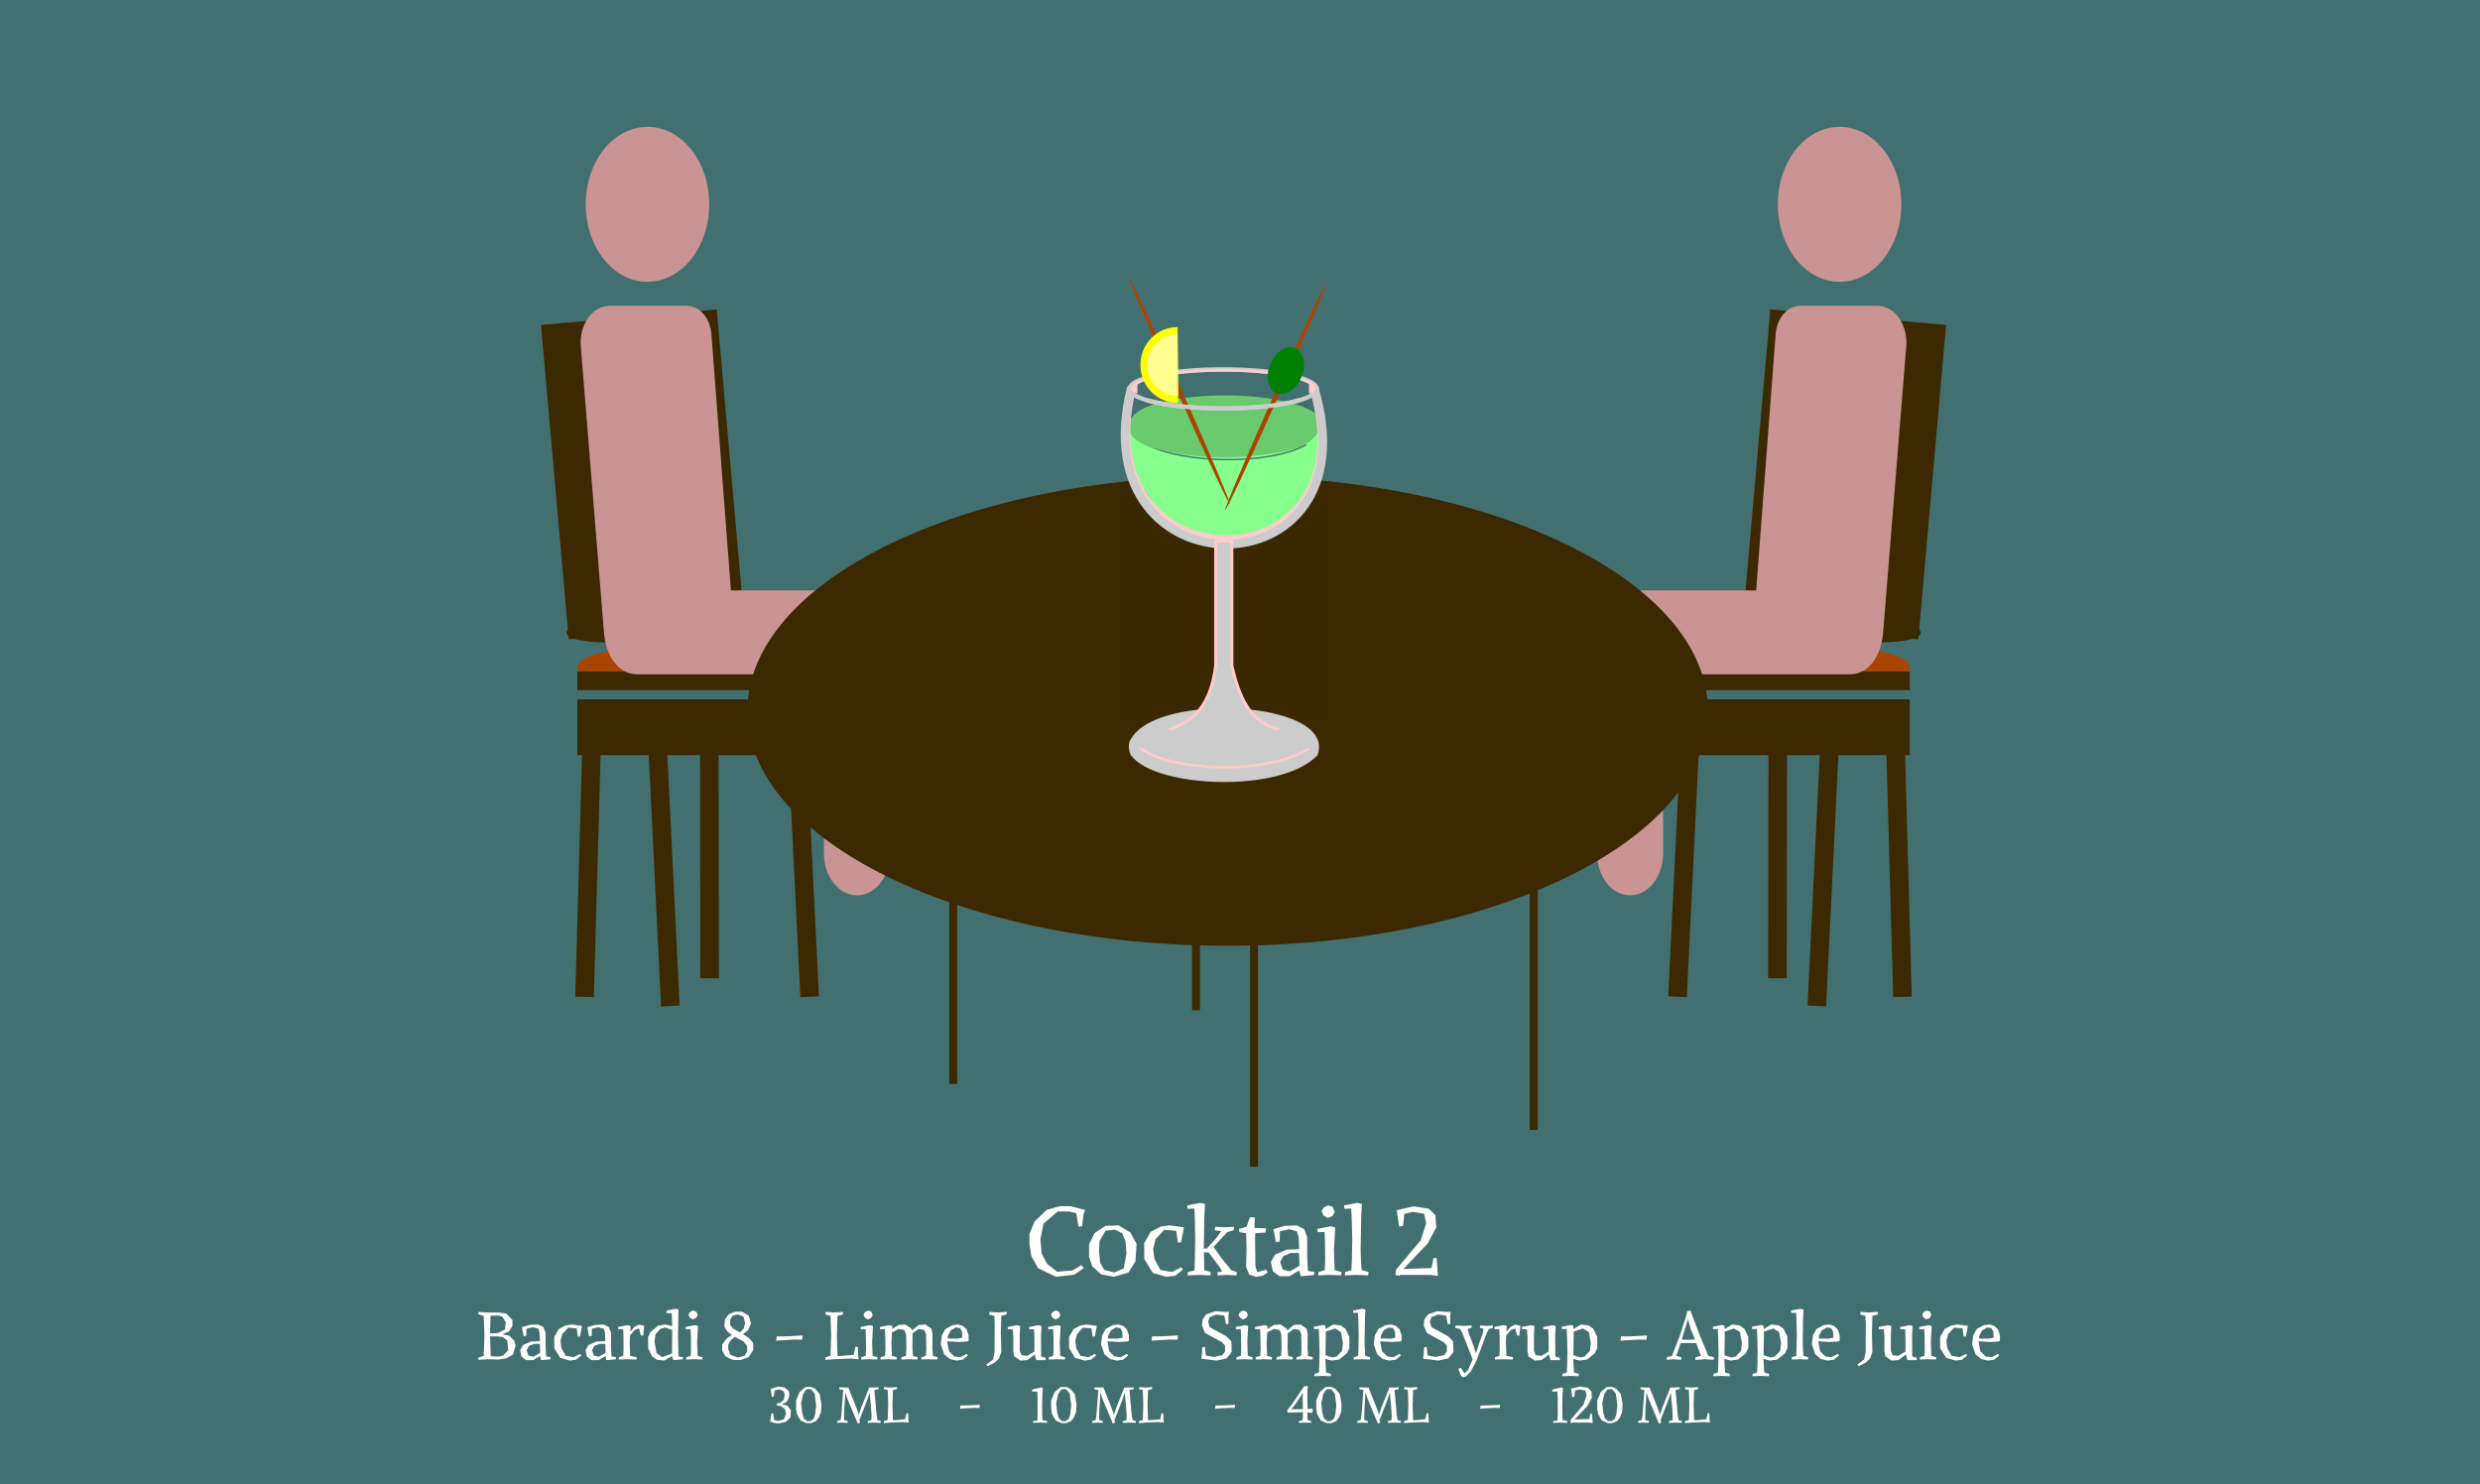 <svg width="1487" height="890" viewBox="0 0 1487 890" fill="none" xmlns="http://www.w3.org/2000/svg">
<rect width="1487" height="890" fill="#427070"/>
<rect x="1092.47" y="424.943" width="11.136" height="178.175" transform="rotate(2.791 1092.47 424.943)" fill="#3C2801"/>
<rect x="1008.95" y="419.375" width="11.136" height="178.175" transform="rotate(2.791 1008.95 419.375)" fill="#3C2801"/>
<rect x="1130.19" y="419.73" width="11.136" height="178.175" transform="rotate(-1.597 1130.19 419.73)" fill="#3C2801"/>
<rect x="1060.39" y="424.115" width="11.136" height="162.457" transform="rotate(0.076 1060.39 424.115)" fill="#3C2801"/>
<rect x="1005.85" y="419.375" width="139.199" height="33.408" fill="#3C2801"/>
<ellipse cx="1078.23" cy="399.887" rx="66.816" ry="13.92" fill="#AA4400"/>
<rect x="1011.42" y="402.671" width="133.631" height="11.136" fill="#3C2801"/>
<rect x="1061.5" y="185.52" width="105.791" height="189.311" transform="rotate(5.054 1061.5 185.52)" fill="#3C2801"/>
<ellipse cx="1098.76" cy="373.806" rx="53.166" ry="10" transform="rotate(6.195 1098.76 373.806)" fill="#3C2801"/>
<path d="M1101.92 168.961C1122.37 169.738 1139.44 149.566 1140.04 123.912C1140.64 98.265 1124.55 76.839 1104.1 76.062C1083.67 75.287 1066.6 95.457 1066 121.099C1065.39 146.758 1081.48 168.184 1101.92 168.961Z" fill="#CA9494"/>
<path d="M1142.99 207.638C1143.49 201.453 1141.9 195.291 1138.63 190.674C1135.36 186.057 1130.7 183.397 1125.8 183.397H1079.3C1071.74 183.397 1065.42 190.695 1064.69 200.257L1052.99 354.029H983.892C976.87 354.029 970.135 357.58 965.174 363.899C960.213 370.218 957.429 378.788 957.44 387.717L957.587 511.757C957.606 525.654 966.469 536.842 977.394 536.842C977.403 536.842 977.417 536.842 977.428 536.842C988.367 536.842 997.22 525.54 997.205 511.632L997.087 412.05C997.085 409.996 997.726 408.025 998.868 406.57C1000.01 405.118 1001.56 404.304 1003.17 404.304H1109.32C1120.26 404.304 1127.97 393.689 1129.13 379.133C1129.2 378.164 1138.77 259.816 1142.99 207.638Z" fill="#CA9494"/>
<rect width="11.136" height="178.175" transform="matrix(-0.999 0.049 0.049 0.999 398.766 424.943)" fill="#3C2801"/>
<rect width="11.136" height="178.175" transform="matrix(-0.999 0.049 0.049 0.999 482.285 419.375)" fill="#3C2801"/>
<rect width="11.136" height="178.175" transform="matrix(-1 -0.028 -0.028 1 361.047 419.73)" fill="#3C2801"/>
<rect width="11.136" height="162.457" transform="matrix(-1 0.001 0.001 1 430.852 424.115)" fill="#3C2801"/>
<rect width="139.199" height="33.408" transform="matrix(-1 0 0 1 485.392 419.375)" fill="#3C2801"/>
<ellipse cx="66.816" cy="13.92" rx="66.816" ry="13.92" transform="matrix(-1 0 0 1 479.824 385.967)" fill="#AA4400"/>
<rect width="133.631" height="11.136" transform="matrix(-1 0 0 1 479.824 402.671)" fill="#3C2801"/>
<rect width="105.791" height="189.311" transform="matrix(-0.996 0.088 0.088 0.996 429.74 185.52)" fill="#3C2801"/>
<ellipse cx="53.166" cy="10" rx="53.166" ry="10" transform="matrix(-0.994 0.108 0.108 0.994 444.258 358.127)" fill="#3C2801"/>
<path d="M389.318 168.961C368.869 169.738 351.803 149.566 351.203 123.912C350.602 98.265 366.688 76.839 387.137 76.062C407.574 75.287 424.644 95.457 425.245 121.099C425.849 146.758 409.755 168.184 389.318 168.961Z" fill="#CA9494"/>
<path d="M348.25 207.638C347.751 201.453 349.34 195.291 352.611 190.674C355.882 186.057 360.545 183.397 365.438 183.397H411.94C419.496 183.397 425.82 190.695 426.545 200.257L438.245 354.029H507.348C514.37 354.029 521.105 357.58 526.066 363.899C531.027 370.218 533.811 378.788 533.8 387.717L533.653 511.757C533.634 525.654 524.771 536.842 513.846 536.842C513.837 536.842 513.823 536.842 513.812 536.842C502.872 536.842 494.02 525.54 494.035 511.632L494.153 412.05C494.155 409.996 493.514 408.025 492.372 406.57C491.231 405.118 489.681 404.304 488.067 404.304H381.923C370.983 404.304 363.268 393.689 362.113 379.133C362.038 378.164 352.471 259.816 348.25 207.638Z" fill="#CA9494"/>
<path d="M717.112 605.733V329.653" stroke="#3C2801" stroke-width="4.76"/>
<path d="M571.54 649.906V373.826" stroke="#3C2801" stroke-width="4.76"/>
<path d="M751.923 699.6V423.52" stroke="#3C2801" stroke-width="4.76"/>
<path d="M732.935 561.56V285.48" stroke="#3C2801" stroke-width="4.76"/>
<path d="M919.648 677.514V401.434" stroke="#3C2801" stroke-width="4.76"/>
<path d="M736.1 567.082C895.147 567.082 1024.08 504.043 1024.08 426.281C1024.08 348.519 895.147 285.48 736.1 285.48C577.053 285.48 448.12 348.519 448.12 426.281C448.12 504.043 577.053 567.082 736.1 567.082Z" fill="#3C2801"/>
<g clip-path="url(#clip0_44_207)">
<path d="M677 255L793 255.52L790 267L792.526 277L785.976 294.289L769.418 313.405L755.905 321.212L741.059 325.52L726.595 323.366L712.891 318.251L701.472 311.789L691.765 301.559L682.439 287.559L679 276L676.92 267.635V262L677 255Z" fill="#87FF8C" stroke="#87FF8C" stroke-width="0.672"/>
<path d="M687.766 266.7C710.501 278.169 760.799 278.952 783.066 266.7" stroke="#427070" stroke-width="0.833" stroke-linecap="round" stroke-linejoin="round"/>
<path d="M793 256C789.321 259.365 788.349 265.269 777.076 268.75C765.803 272.231 750.509 274.192 734.55 274.203C718.592 274.214 703.271 272.273 691.95 268.808C680.628 265.342 677.07 260.917 677 256C676.928 251.082 680.351 246.073 691.575 242.577C702.799 239.08 718.067 237.098 734.027 237.066C749.989 237.034 765.339 238.954 776.71 242.406C788.081 245.857 792.865 250.082 793 255" fill="#69CB6D"/>
<path d="M680 289L621 298L452.16 430.52H700.16L718.16 426.52L723.16 421.52L728.16 401.52V333.52V328.52L713.16 325.52L696.16 316.52L683.16 303.52L680 289Z" fill="#3B2801"/>
<path d="M747.16 421.52L764.16 430.52H981.16L970.16 349.52L885 307.52L789 289V296L782.16 307.52L768.16 320.52L757.16 325.52L749.16 328.52H739.16V383.52L738.16 401.52L741.16 408.52L747.16 421.52Z" fill="#3B2801"/>
<path d="M700.16 430.52L718.16 426.52L723.16 421.52L728.16 401.52V333.52V328.52L713.16 325.52L696.16 316.52L683.16 303.52L680 289L621 298L452.16 430.52M700.16 430.52H764.16M700.16 430.52H452.16M764.16 430.52L747.16 421.52L741.16 408.52L738.16 401.52L739.16 383.52V328.52H749.16L757.16 325.52L768.16 320.52L782.16 307.52L789 296V289L885 307.52L970.16 349.52L981.16 430.52M764.16 430.52H981.16M981.16 430.52H452.16" stroke="#3B2801" stroke-width="2"/>
<path d="M678.552 233.168C649.154 353.953 823.087 353.488 787.805 233.168H788.136" stroke="#FFCCCC" stroke-width="5.059" stroke-linecap="round" stroke-linejoin="round"/>
<path d="M678.114 233.428C647.761 357.495 824.603 357.016 788.175 233.428" stroke="#CCCCCC" stroke-width="5.21" stroke-linecap="round" stroke-linejoin="round"/>
<path d="M789.539 233.182C789.535 236.287 783.636 239.266 773.136 241.463C762.637 243.661 748.395 244.9 733.532 244.906C718.67 244.913 704.401 243.688 693.857 241.499C683.312 239.311 677.352 236.338 677.284 233.232C677.219 230.126 683.053 227.142 693.506 224.933C703.96 222.725 718.179 221.473 733.044 221.453C747.908 221.433 762.203 222.645 772.795 224.824C783.386 227.003 789.408 229.971 789.539 233.077" stroke="#CCCCCC" stroke-width="2.569" stroke-linecap="round" stroke-linejoin="round"/>
<path d="M679.592 231.232C693.853 218.936 773.868 219.124 787.317 231.052" stroke="#FFCCCC" stroke-width="1.61" stroke-linecap="round" stroke-linejoin="round"/>
<path d="M680.973 229.823C679.564 229.97 678.464 231.203 678.464 232.687C678.464 234.27 679.716 235.551 681.259 235.551C681.418 235.551 681.568 235.527 681.72 235.5V229.857C681.567 229.831 681.419 229.824 681.259 229.824C681.163 229.824 681.067 229.814 680.973 229.823Z" fill="#FFCCCC" stroke="#FFCCCC" stroke-width="0.522" stroke-linecap="round" stroke-linejoin="round"/>
<path d="M785.869 229.634C787.275 229.785 788.372 231.059 788.372 232.591C788.372 234.226 787.124 235.549 785.584 235.549C785.425 235.549 785.276 235.524 785.125 235.497V229.668C785.277 229.641 785.424 229.634 785.584 229.634C785.68 229.634 785.775 229.624 785.869 229.634Z" fill="#FFCCCC" stroke="#FFCCCC" stroke-width="0.53" stroke-linecap="round" stroke-linejoin="round"/>
<path d="M763.483 237.665C755.504 255.557 747.986 272.775 742.577 285.542C737.168 298.309 734.312 305.581 734.633 305.764C734.955 305.947 738.429 299.024 744.294 286.516C750.158 274.007 757.933 256.934 765.914 239.043C773.894 221.152 781.427 203.904 786.861 191.083C792.295 178.262 795.186 170.916 794.899 170.655C794.612 170.395 791.17 177.242 785.33 189.695C779.489 202.147 771.727 219.188 763.745 237.078" fill="#AA4400"/>
<path d="M761.631 218.348C760.135 221.933 759.681 225.781 760.367 229.047C761.053 232.313 762.824 234.73 765.291 235.768C767.758 236.806 770.719 236.38 773.525 234.583C776.332 232.787 778.753 229.767 780.26 226.186C781.765 222.605 782.233 218.755 781.559 215.482C780.885 212.208 779.124 209.778 776.664 208.725C774.204 207.671 771.244 208.081 768.435 209.863C765.626 211.645 763.197 214.654 761.68 218.231" fill="#008000"/>
<path d="M708.54 234.016C716.519 251.908 724.037 269.126 729.446 281.893C734.854 294.66 737.711 301.932 737.389 302.115C737.068 302.297 733.594 295.375 727.729 282.867C721.865 270.358 714.09 253.285 706.109 235.394C698.129 217.503 690.595 200.255 685.161 187.434C679.727 174.613 676.837 167.266 677.124 167.006C677.411 166.746 680.853 173.593 686.693 186.046C692.534 198.498 700.296 215.539 708.278 233.429" fill="#AA4400"/>
<path d="M705.707 196.138C705.847 196.137 705.985 196.143 706.124 196.145L706.47 241.549C706.331 241.553 706.193 241.562 706.053 241.563C693.862 241.656 683.899 231.562 683.803 219.019L683.802 218.821C683.812 206.354 693.59 196.23 705.707 196.138Z" fill="#FFFF00"/>
<path d="M688.191 240.105C698.769 243.127 715.615 244.911 733.532 244.909C751.366 244.896 768.108 243.112 778.637 240.105" stroke="#CCCCCC" stroke-width="2.569" stroke-linecap="round" stroke-linejoin="round"/>
<path d="M705.657 200.45C705.77 200.45 705.882 200.455 705.994 200.456L706.275 237.234C706.162 237.236 706.051 237.244 705.937 237.245C696.062 237.32 687.992 229.144 687.915 218.984L687.914 218.824C687.922 208.725 695.842 200.525 705.657 200.45Z" fill="#FFFF90"/>
<path d="M678.808 443.267C692.592 418.476 779.257 420.188 789.238 443.267C790.552 445.476 790.641 450.146 789.238 452.737C767.028 475.251 693.143 471.653 678.808 452.737C677.146 450.713 676.939 445.008 678.808 443.267Z" fill="#CCCCCC" stroke="#CCCCCC" stroke-width="1.24"/>
<path d="M683.737 448.607C701.482 462.056 756.479 465.413 783.994 449.328" stroke="#FFCCCC" stroke-width="1.526" stroke-linecap="round" stroke-linejoin="round"/>
<path d="M701.636 437.206C714.989 432.808 725.859 423.585 728.894 399.146V324.487H738.629V399.146C742.838 417.414 749.326 433.113 766.104 437.206" fill="#CCCCCC"/>
<path d="M701.636 437.206C714.989 432.808 725.859 423.585 728.894 399.146V324.487H738.629V399.146C742.838 417.414 749.326 433.113 766.104 437.206" stroke="#FFCCCC" stroke-width="1.764" stroke-linecap="round" stroke-linejoin="round"/>
</g>
<path d="M304.723 809.6L304.163 803.68L301.443 801.76L298.643 801.32H293.843L294.243 813.2L298.843 813.4L301.683 812.8L304.723 809.6ZM298.643 799.32L302.803 797.12L303.243 792.76L301.203 789.44L298.803 788.8L294.123 788.92L293.843 799.52L298.643 799.32ZM298.843 787L303.483 787.6L307.243 791.4V795.16L305.083 798.4L301.323 799.96V800.04L305.403 800.92L308.363 803.96L309.123 806.84L307.603 812.16L303.603 814.48L298.683 815.2L292.243 815L286.763 815.4L286.843 814L290.043 813L290.443 800.72L290.043 789L286.763 788.04L286.963 786.64L292.043 787H298.843ZM316.833 812.76L319.833 813.52L323.873 811.2L323.713 805.8H320.233L317.153 807.04L315.753 809.52L316.833 812.76ZM327.153 807.72L327.433 813.36L330.193 813.76L329.913 815.08L324.353 815.56L323.833 813.2H323.633L319.673 815.56H315.513L312.713 813.52L311.873 809.6L313.633 806.48L318.433 804.4L323.713 804.2L323.553 799.2L322.793 796.72L319.553 795.8L315.673 796.72L315.553 800.96L313.993 801.28L312.953 795.8L317.553 794.44L322.713 794.2L325.833 795.72L327.113 799.16L327.153 807.72ZM345.757 796.48L340.717 796.08L337.117 799.92L336.077 804.08L336.597 808.32L339.157 812.96L344.077 813.76L347.837 811.76L348.557 812.8L345.397 815.32L341.637 815.8L335.917 814.16L332.357 808.36L332.317 801.68L335.037 796.92L339.237 794.72L342.877 794.2L348.997 795L347.797 801.28L346.477 801.48L345.757 796.48ZM356.052 812.76L359.052 813.52L363.092 811.2L362.932 805.8H359.452L356.372 807.04L354.972 809.52L356.052 812.76ZM366.372 807.72L366.652 813.36L369.412 813.76L369.132 815.08L363.572 815.56L363.052 813.2H362.852L358.892 815.56H354.732L351.932 813.52L351.092 809.6L352.852 806.48L357.652 804.4L362.932 804.2L362.772 799.2L362.012 796.72L358.772 795.8L354.892 796.72L354.772 800.96L353.212 801.28L352.172 795.8L356.772 794.44L361.932 794.2L365.052 795.72L366.332 799.16L366.372 807.72ZM377.935 798.28H378.095L380.575 795.44L383.295 794.24L386.295 795L385.615 800.96L384.215 800.68L383.215 796.56L380.615 797.4L377.775 800.72L377.575 804.48L377.695 808.36L377.855 813L381.855 813.8L381.655 815.2L375.855 815L370.975 815.2L371.055 813.8L373.695 813L373.895 808.8L373.815 801.12L373.615 796.96L370.775 797.08L370.575 795.68L376.095 794.6L378.095 795.04L377.935 798.28ZM402.968 813.2H402.768L398.328 815.8L393.888 815.32L390.968 813.24L388.648 808.48L388.608 801.68L390.128 798.52L394.728 794.8L399.168 794.2L403.048 795.2L402.808 787.56L399.488 787.24L399.688 785.84L405.208 784.76L406.808 785.2L406.528 800.68L406.808 813.36L409.568 813.76L409.288 815.08L403.728 815.56L402.968 813.2ZM397.088 813.76L402.968 811.52L403.048 797.4L398.608 796L396.088 796.72L393.008 800L392.448 804.6L393.648 811.32L397.088 813.76ZM413.725 786.68L415.565 785.8L417.485 786.44L418.365 788.6L417.245 790.36L415.365 791.12L413.605 790.04L412.765 788.24L413.725 786.68ZM418.245 800.48L418.005 804.48L418.125 808.36L418.285 813L421.205 813.8L421.005 815.2L416.285 815L411.405 815.2L411.485 813.8L414.125 813L414.325 808.8L414.245 801.12L414.045 796.96L411.205 797.08L411.005 795.68L416.525 794.6L418.525 795.04L418.245 800.48ZM451.579 809.72L448.779 813.84L444.059 815.48H440.419L438.299 815.04L434.939 813.2L433.019 809.8V806.16L435.859 802.44L438.819 800.56L435.979 798.24L434.299 795.32L434.739 790.92L437.139 787.92L440.579 786.56L444.899 786.52L448.939 788.88L450.379 793.56L448.499 797.6L445.499 800L449.019 802.24L451.579 805.2V809.72ZM436.619 806.28L436.659 809L437.899 812.36L442.499 813.96L446.459 812.96L448.059 810.24L447.939 806.96L445.739 804.32L440.579 801.56L438.059 803.72L436.619 806.28ZM445.779 789.44L442.419 788.16L439.259 788.96L437.779 791.4L437.819 794.32L439.459 796.6L443.739 798.96L445.939 796.6L446.779 793.28L445.779 789.44ZM476.106 803.2L465.346 803.88L465.706 801.32L471.826 801.28L481.306 800.76L480.946 803.32L476.106 803.2ZM500.173 815L494.853 815.4L494.933 813.8L497.973 813L498.373 800.76L497.973 789L494.893 788.2L495.093 786.6L499.973 787L505.453 786.6L505.373 788.2L502.173 789L501.773 800.76L502.173 813.16L511.933 812.4L512.933 807.48L514.333 807.6L514.533 812.8L514.813 815L509.973 814.6L500.173 815ZM518.647 786.68L520.487 785.8L522.407 786.44L523.287 788.6L522.167 790.36L520.287 791.12L518.527 790.04L517.687 788.24L518.647 786.68ZM523.167 800.48L522.927 804.48L523.047 808.36L523.207 813L526.127 813.8L525.927 815.2L521.207 815L516.327 815.2L516.407 813.8L519.047 813L519.247 808.8L519.167 801.12L518.967 796.96L516.127 797.08L515.927 795.68L521.447 794.6L523.447 795.04L523.167 800.48ZM547.409 813.04L550.249 813.8L550.049 815.2L545.329 815L540.449 815.2L540.529 813.8L543.169 813L543.449 808.8L543.289 800.08L542.209 797.44L538.809 796.84L534.849 798.96L534.769 800.48L534.529 804.48L534.609 808.36L534.809 813L537.729 813.8L537.529 815.2L532.809 815L527.929 815.2L528.009 813.8L530.649 813L530.929 808.8L530.769 801.12L530.569 796.96L527.729 797.08L527.529 795.68L533.049 794.6L535.049 795.04L534.929 796.92L538.809 794.48L542.889 794.2L546.569 796.72L546.769 797.8L550.769 794.48L554.849 794.2L558.529 796.72L559.129 799.92L559.049 808.36L559.369 813.04L562.209 813.8L562.009 815.2L557.289 815L552.409 815.2L552.489 813.8L555.129 813L555.409 808.8L555.249 800.08L554.169 797.44L550.769 796.84L547.089 799.52L547.169 799.92L547.089 808.36L547.409 813.04ZM567.994 804.24L567.954 804.6L569.034 810.24L572.194 813.36L575.874 813.76L579.634 811.76L580.354 812.8L577.194 815.32L573.434 815.8L569.514 814.88L566.114 812.04L564.074 806.04L564.754 800.68L566.834 796.92L571.034 794.6L574.554 794.16L577.354 795.04L579.514 797L580.754 800.56L580.794 803.88L580.234 804.32L574.914 804.68L567.994 804.24ZM569.994 797.76L568.434 800.8L568.194 802.6L574.274 802.68L577.034 802.08L576.794 798.36L575.594 796.32L573.034 795.96L569.994 797.76ZM596.41 793.48L596.17 789L593.09 788.2L593.29 786.6L598.17 787L603.65 786.6L603.57 788.2L600.37 789L600.09 799.08L600.37 810.64L598.93 814.64L596.45 817L592.17 819.24L591.37 818.24L595.45 815.12L596.33 810.68L596.41 793.48ZM611.433 801.2V809.92L612.513 812.56L615.873 813L620.233 810.4V806.16L620.193 801.16L619.993 797L617.153 797.12L616.953 795.72L622.473 794.64L624.473 795.08L624.193 800.52L624.153 803.72L624.233 806.16V813.36L627.033 814.16L626.833 815.56H621.353L620.433 812.2L615.913 815.52L611.833 815.8L608.153 813.28L607.553 810.08L607.593 801.52L607.193 796.96L604.353 797.08L604.153 795.68L609.673 794.6L611.673 795.04L611.433 801.2ZM631.147 786.68L632.987 785.8L634.907 786.44L635.787 788.6L634.667 790.36L632.787 791.12L631.027 790.04L630.187 788.24L631.147 786.68ZM635.667 800.48L635.427 804.48L635.547 808.36L635.707 813L638.627 813.8L638.427 815.2L633.707 815L628.827 815.2L628.907 813.8L631.547 813L631.747 808.8L631.667 801.12L631.467 796.96L628.627 797.08L628.427 795.68L633.947 794.6L635.947 795.04L635.667 800.48ZM654.429 796.48L649.389 796.08L645.789 799.92L644.749 804.08L645.269 808.32L647.829 812.96L652.749 813.76L656.509 811.76L657.229 812.8L654.069 815.32L650.309 815.8L644.589 814.16L641.029 808.36L640.989 801.68L643.709 796.92L647.909 794.72L651.549 794.2L657.669 795L656.469 801.28L655.149 801.48L654.429 796.48ZM664.087 804.24L664.047 804.6L665.127 810.24L668.287 813.36L671.967 813.76L675.727 811.76L676.447 812.8L673.287 815.32L669.527 815.8L665.607 814.88L662.207 812.04L660.167 806.04L660.847 800.68L662.927 796.92L667.127 794.6L670.647 794.16L673.447 795.04L675.607 797L676.847 800.56L676.887 803.88L676.327 804.32L671.007 804.68L664.087 804.24ZM666.087 797.76L664.527 800.8L664.287 802.6L670.367 802.68L673.127 802.08L672.887 798.36L671.687 796.32L669.127 795.96L666.087 797.76ZM701.184 803.2L690.424 803.88L690.784 801.32L696.904 801.28L706.384 800.76L706.024 803.32L701.184 803.2ZM733.011 812.48L734.571 810.32L734.491 806.76L732.691 804.84L722.531 799.2L720.691 794.88L721.051 791.12L723.331 788.04L728.891 786.2L735.011 786.68L736.891 786.52L736.571 788.56L736.611 793.8L735.131 794.12L734.091 788.84L729.371 788.2L725.331 789.72L724.411 792.36L725.291 795.76L735.371 801.28L738.331 804.36L738.491 810.68L735.411 814.52L729.531 815.8L722.131 814.92L720.251 814.64L720.571 813.08L720.931 807.84L722.411 807.52L723.051 812.8L727.931 813.64L733.011 812.48ZM743.608 786.68L745.448 785.8L747.368 786.44L748.248 788.6L747.128 790.36L745.248 791.12L743.488 790.04L742.648 788.24L743.608 786.68ZM748.128 800.48L747.888 804.48L748.008 808.36L748.168 813L751.088 813.8L750.888 815.2L746.168 815L741.288 815.2L741.368 813.8L744.008 813L744.208 808.8L744.128 801.12L743.928 796.96L741.088 797.08L740.888 795.68L746.408 794.6L748.408 795.04L748.128 800.48ZM772.37 813.04L775.21 813.8L775.01 815.2L770.29 815L765.41 815.2L765.49 813.8L768.13 813L768.41 808.8L768.25 800.08L767.17 797.44L763.77 796.84L759.81 798.96L759.73 800.48L759.49 804.48L759.57 808.36L759.77 813L762.69 813.8L762.49 815.2L757.77 815L752.89 815.2L752.97 813.8L755.61 813L755.89 808.8L755.73 801.12L755.53 796.96L752.69 797.08L752.49 795.68L758.01 794.6L760.01 795.04L759.89 796.92L763.77 794.48L767.85 794.2L771.53 796.72L771.73 797.8L775.73 794.48L779.81 794.2L783.49 796.72L784.09 799.92L784.01 808.36L784.33 813.04L787.17 813.8L786.97 815.2L782.25 815L777.37 815.2L777.45 813.8L780.09 813L780.37 808.8L780.21 800.08L779.13 797.44L775.73 796.84L772.05 799.52L772.13 799.92L772.05 808.36L772.37 813.04ZM794.795 796.8H795.075L799.355 794.2L803.795 794.68L806.715 796.76L809.035 801.52L809.075 808.32L807.555 811.48L802.955 815.2L798.515 815.8L794.715 814.8L794.835 818.36L795.155 823L798.075 823.8L797.875 825.2L792.995 825L788.115 825.2L788.195 823.8L790.835 823L791.035 818.8L791.195 810.04L790.955 801.12L790.755 796.84L787.915 796.96L787.715 795.56L793.235 794.48L794.755 794.92L794.795 796.8ZM794.755 812.6L799.075 814L801.595 813.28L804.675 810L805.235 805.4L804.035 798.68L800.475 796.56L794.875 798.48L794.955 800.48L794.755 812.6ZM818.431 790.48L818.191 804.48L818.311 808.36L818.631 813L821.551 813.8L821.351 815.2L816.471 815L811.591 815.2L811.671 813.8L814.311 813L814.511 808.8L814.671 800.04L814.431 791.12L814.231 787.12L811.391 787.24L811.191 785.84L816.711 784.76L818.711 785.2L818.431 790.48ZM827.603 804.24L827.563 804.6L828.643 810.24L831.803 813.36L835.483 813.76L839.243 811.76L839.963 812.8L836.803 815.32L833.043 815.8L829.123 814.88L825.723 812.04L823.683 806.04L824.363 800.68L826.443 796.92L830.643 794.6L834.163 794.16L836.963 795.04L839.123 797L840.363 800.56L840.403 803.88L839.843 804.32L834.523 804.68L827.603 804.24ZM829.603 797.76L828.043 800.8L827.803 802.6L833.883 802.68L836.643 802.08L836.403 798.36L835.203 796.32L832.643 795.96L829.603 797.76ZM865.98 812.48L867.54 810.32L867.46 806.76L865.66 804.84L855.5 799.2L853.66 794.88L854.02 791.12L856.3 788.04L861.86 786.2L867.98 786.68L869.86 786.52L869.54 788.56L869.58 793.8L868.1 794.12L867.06 788.84L862.34 788.2L858.3 789.72L857.38 792.36L858.26 795.76L868.34 801.28L871.3 804.36L871.46 810.68L868.38 814.52L862.5 815.8L855.1 814.92L853.22 814.64L853.54 813.08L853.9 807.84L855.38 807.52L856.02 812.8L860.9 813.64L865.98 812.48ZM876.837 825.8L875.597 824L874.397 820.72L875.917 820.16L878.157 823.48L880.197 821.52L882.997 815.12L876.797 799.24L875.397 796.8L872.557 796.2L872.757 794.8L877.637 795L882.397 794.8L882.317 796.2L879.997 796.88L880.597 799.36L882.757 804.88L884.957 811.32H885.077L887.077 805.04L889.117 799.32L889.517 796.76L887.277 796.2L887.477 794.8L891.757 795L895.157 794.8L895.077 796.2L892.637 796.92L891.237 799.92L885.277 815.84L881.837 822.44L878.837 825.4L876.837 825.8ZM903.287 798.28H903.447L905.927 795.44L908.647 794.24L911.647 795L910.967 800.96L909.567 800.68L908.567 796.56L905.967 797.4L903.127 800.72L902.927 804.48L903.047 808.36L903.207 813L907.207 813.8L907.007 815.2L901.207 815L896.327 815.2L896.407 813.8L899.047 813L899.247 808.8L899.167 801.12L898.967 796.96L896.127 797.08L895.927 795.68L901.447 794.6L903.447 795.04L903.287 798.28ZM919.754 801.2V809.92L920.834 812.56L924.194 813L928.554 810.4V806.16L928.514 801.16L928.314 797L925.474 797.12L925.274 795.72L930.794 794.64L932.794 795.08L932.514 800.52L932.474 803.72L932.554 806.16V813.36L935.354 814.16L935.154 815.56H929.674L928.754 812.2L924.234 815.52L920.154 815.8L916.474 813.28L915.874 810.08L915.914 801.52L915.514 796.96L912.674 797.08L912.474 795.68L917.994 794.6L919.994 795.04L919.754 801.2ZM943.427 796.8H943.707L947.987 794.2L952.427 794.68L955.347 796.76L957.667 801.52L957.707 808.32L956.187 811.48L951.587 815.2L947.147 815.8L943.347 814.8L943.467 818.36L943.787 823L946.707 823.8L946.507 825.2L941.627 825L936.747 825.2L936.827 823.8L939.467 823L939.667 818.8L939.827 810.04L939.587 801.12L939.387 796.84L936.547 796.96L936.347 795.56L941.867 794.48L943.387 794.92L943.427 796.8ZM943.387 812.6L947.707 814L950.227 813.28L953.307 810L953.867 805.4L952.667 798.68L949.107 796.56L943.507 798.48L943.587 800.48L943.387 812.6ZM982.356 803.2L971.596 803.88L971.956 801.32L978.076 801.28L987.556 800.76L987.196 803.32L982.356 803.2ZM1010.86 789.72L1011.62 786.2L1013.58 785.88L1019.18 800.68L1024.34 813L1027.7 813.8L1027.5 815.4L1022.62 815L1016.54 815.4L1016.62 813.8L1019.9 813L1017.1 805.4L1012.26 805.24L1007.66 805.4L1005.06 813L1008.1 813.8L1007.9 815.4L1003.02 815L999.343 815.4L999.423 813.8L1002.54 813L1007.26 800.72L1010.86 789.72ZM1012.02 791.12L1008.38 803.2L1012.26 803.36L1016.3 803.2L1013.74 796.8L1012.1 791.12H1012.02ZM1034.01 796.8H1034.29L1038.57 794.2L1043.01 794.68L1045.93 796.76L1048.25 801.52L1048.29 808.32L1046.77 811.48L1042.17 815.2L1037.73 815.8L1033.93 814.8L1034.05 818.36L1034.37 823L1037.29 823.8L1037.09 825.2L1032.21 825L1027.33 825.2L1027.41 823.8L1030.05 823L1030.25 818.8L1030.41 810.04L1030.17 801.12L1029.97 796.84L1027.13 796.96L1026.93 795.56L1032.45 794.48L1033.97 794.92L1034.01 796.8ZM1033.97 812.6L1038.29 814L1040.81 813.28L1043.89 810L1044.45 805.4L1043.25 798.68L1039.69 796.56L1034.09 798.48L1034.17 800.48L1033.97 812.6ZM1057.49 796.8H1057.77L1062.05 794.2L1066.49 794.68L1069.41 796.76L1071.73 801.52L1071.77 808.32L1070.25 811.48L1065.65 815.2L1061.21 815.8L1057.41 814.8L1057.53 818.36L1057.85 823L1060.77 823.8L1060.57 825.2L1055.69 825L1050.81 825.2L1050.89 823.8L1053.53 823L1053.73 818.8L1053.89 810.04L1053.65 801.12L1053.45 796.84L1050.61 796.96L1050.41 795.56L1055.93 794.48L1057.45 794.92L1057.49 796.8ZM1057.45 812.6L1061.77 814L1064.29 813.28L1067.37 810L1067.93 805.4L1066.73 798.68L1063.17 796.56L1057.57 798.48L1057.65 800.48L1057.45 812.6ZM1081.13 790.48L1080.89 804.48L1081.01 808.36L1081.33 813L1084.25 813.8L1084.05 815.2L1079.17 815L1074.29 815.2L1074.37 813.8L1077.01 813L1077.21 808.8L1077.37 800.04L1077.13 791.12L1076.93 787.12L1074.09 787.24L1073.89 785.84L1079.41 784.76L1081.41 785.2L1081.13 790.48ZM1090.3 804.24L1090.26 804.6L1091.34 810.24L1094.5 813.36L1098.18 813.76L1101.94 811.76L1102.66 812.8L1099.5 815.32L1095.74 815.8L1091.82 814.88L1088.42 812.04L1086.38 806.04L1087.06 800.68L1089.14 796.92L1093.34 794.6L1096.86 794.16L1099.66 795.04L1101.82 797L1103.06 800.56L1103.1 803.88L1102.54 804.32L1097.22 804.68L1090.3 804.24ZM1092.3 797.76L1090.74 800.8L1090.5 802.6L1096.58 802.68L1099.34 802.08L1099.1 798.36L1097.9 796.32L1095.34 795.96L1092.3 797.76ZM1118.72 793.48L1118.48 789L1115.4 788.2L1115.6 786.6L1120.48 787L1125.96 786.6L1125.88 788.2L1122.68 789L1122.4 799.08L1122.68 810.64L1121.24 814.64L1118.76 817L1114.48 819.24L1113.68 818.24L1117.76 815.12L1118.64 810.68L1118.72 793.48ZM1133.74 801.2V809.92L1134.82 812.56L1138.18 813L1142.54 810.4V806.16L1142.5 801.16L1142.3 797L1139.46 797.12L1139.26 795.72L1144.78 794.64L1146.78 795.08L1146.5 800.52L1146.46 803.72L1146.54 806.16V813.36L1149.34 814.16L1149.14 815.56H1143.66L1142.74 812.2L1138.22 815.52L1134.14 815.8L1130.46 813.28L1129.86 810.08L1129.9 801.52L1129.5 796.96L1126.66 797.08L1126.46 795.68L1131.98 794.6L1133.98 795.04L1133.74 801.2ZM1153.45 786.68L1155.29 785.8L1157.21 786.44L1158.09 788.6L1156.97 790.36L1155.09 791.12L1153.33 790.04L1152.49 788.24L1153.45 786.68ZM1157.97 800.48L1157.73 804.48L1157.85 808.36L1158.01 813L1160.93 813.8L1160.73 815.2L1156.01 815L1151.13 815.2L1151.21 813.8L1153.85 813L1154.05 808.8L1153.97 801.12L1153.77 796.96L1150.93 797.08L1150.73 795.68L1156.25 794.6L1158.25 795.04L1157.97 800.48ZM1176.73 796.48L1171.69 796.08L1168.09 799.92L1167.05 804.08L1167.57 808.32L1170.13 812.96L1175.05 813.76L1178.81 811.76L1179.53 812.8L1176.37 815.32L1172.61 815.8L1166.89 814.16L1163.33 808.36L1163.29 801.68L1166.01 796.92L1170.21 794.72L1173.85 794.2L1179.97 795L1178.77 801.28L1177.45 801.48L1176.73 796.48ZM1186.39 804.24L1186.35 804.6L1187.43 810.24L1190.59 813.36L1194.27 813.76L1198.03 811.76L1198.75 812.8L1195.59 815.32L1191.83 815.8L1187.91 814.88L1184.51 812.04L1182.47 806.04L1183.15 800.68L1185.23 796.92L1189.43 794.6L1192.95 794.16L1195.75 795.04L1197.91 797L1199.15 800.56L1199.19 803.88L1198.63 804.32L1193.31 804.68L1186.39 804.24ZM1188.39 797.76L1186.83 800.8L1186.59 802.6L1192.67 802.68L1195.43 802.08L1195.19 798.36L1193.99 796.32L1191.43 795.96L1188.39 797.76Z" fill="#FFFEFD"/>
<path d="M473.902 849.94L471.052 852.61L466.822 853.48L464.362 853.24L461.782 852.37L462.532 847.45L463.612 847.6L464.122 851.47L466.582 852.01L469.942 851.14L471.292 847.66L470.572 844.84L468.232 843.07L465.802 842.71V841.51L468.112 841L469.972 839.26L470.542 836.26L469.732 834.13L467.512 833.05L464.482 833.71L463.912 837.4L462.832 837.55L462.142 832.81L466.732 831.4L470.332 831.88L472.972 834.1L473.302 836.71L472.642 838.96L471.322 840.82L468.832 841.84V841.96L472.342 842.95L474.232 845.71L473.902 849.94ZM489.283 852.1L486.253 853.36H483.673L480.043 851.74L477.853 847.9L477.313 844.66V839.68L479.503 834.61L482.953 831.7L486.133 831.58L488.713 832.69L491.413 835.81L492.523 841.84L492.313 846.49L490.963 849.91L489.283 852.1ZM483.433 833.08L481.543 835.87L480.343 841.27L480.913 846.91L481.933 850.45L483.853 852.13H485.983L487.873 850.72L488.773 847.99L489.373 842.56L488.413 835.45L486.073 832.84L483.433 833.08ZM504.423 848.86L505.593 833.5L503.133 832.9L503.283 831.85L506.943 832H508.893V832.6L513.573 844.27L514.923 848.2H514.983L516.183 844.48L520.923 832.6V832H522.723L526.833 831.85L526.773 832.9L524.283 833.5L525.603 848.5L526.143 851.56L528.183 852.1L528.033 853.15L524.373 853L520.263 853.15L520.323 852.1L522.483 851.59L522.573 848.8L522.303 844.3L521.463 835.3H521.313L520.143 838.96L515.253 851.62L515.733 853L514.293 853.6L513.723 852.19L508.143 838.87L506.973 835.3H506.853L506.223 844.99L506.103 848.92L506.163 851.53L508.353 852.13L508.203 853.18L505.053 853L501.843 853.15L501.903 852.1L503.973 851.5L504.423 848.86ZM533.912 853L529.922 853.3L529.982 852.1L532.262 851.5L532.562 842.32L532.262 833.5L529.952 832.9L530.102 831.7L533.762 832L537.872 831.7L537.812 832.9L535.412 833.5L535.112 842.32L535.412 851.62L542.732 851.05L543.482 847.36L544.532 847.45L544.682 851.35L544.892 853L541.262 852.7L533.912 853ZM583.684 844.15L575.614 844.66L575.884 842.74L580.474 842.71L587.584 842.32L587.314 844.24L583.684 844.15ZM624.982 835.72L624.832 843.28L624.892 848.89L625.072 851.5L627.922 852.1L627.772 853.15L623.602 853L619.342 853.15L619.402 852.1L621.952 851.77L622.132 848.14L622.102 837.58L621.892 834.37H618.802L618.892 833.14L624.172 831.97L625.282 832.3L624.982 835.72ZM642.242 852.1L639.212 853.36H636.632L633.002 851.74L630.812 847.9L630.272 844.66V839.68L632.462 834.61L635.912 831.7L639.092 831.58L641.672 832.69L644.372 835.81L645.482 841.84L645.272 846.49L643.922 849.91L642.242 852.1ZM636.392 833.08L634.502 835.87L633.302 841.27L633.872 846.91L634.892 850.45L636.812 852.13H638.942L640.832 850.72L641.732 847.99L642.332 842.56L641.372 835.45L639.032 832.84L636.392 833.08ZM657.382 848.86L658.552 833.5L656.092 832.9L656.242 831.85L659.902 832H661.852V832.6L666.532 844.27L667.882 848.2H667.942L669.142 844.48L673.882 832.6V832H675.682L679.792 831.85L679.732 832.9L677.242 833.5L678.562 848.5L679.102 851.56L681.142 852.1L680.992 853.15L677.332 853L673.222 853.15L673.282 852.1L675.442 851.59L675.532 848.8L675.262 844.3L674.422 835.3H674.272L673.102 838.96L668.212 851.62L668.692 853L667.252 853.6L666.682 852.19L661.102 838.87L659.932 835.3H659.812L659.182 844.99L659.062 848.92L659.122 851.53L661.312 852.13L661.162 853.18L658.012 853L654.802 853.15L654.862 852.1L656.932 851.5L657.382 848.86ZM686.871 853L682.881 853.3L682.941 852.1L685.221 851.5L685.521 842.32L685.221 833.5L682.911 832.9L683.061 831.7L686.721 832L690.831 831.7L690.771 832.9L688.371 833.5L688.071 842.32L688.371 851.62L695.691 851.05L696.441 847.36L697.491 847.45L697.641 851.35L697.851 853L694.221 852.7L686.871 853ZM736.643 844.15L728.573 844.66L728.843 842.74L733.433 842.71L740.543 842.32L740.273 844.24L736.643 844.15ZM781.121 835.09L779.321 838.03L776.231 842.65L774.191 844.99L781.241 844.96L781.061 838.66L781.211 835.09H781.121ZM781.181 849.79V846.76L772.121 847.06L771.761 845.74L775.211 841.24L781.811 831.4L783.881 830.86L784.211 831.94L783.911 833.62V841.81L784.061 844.84L787.181 844.66L786.881 847.15L783.911 846.94V850.03L784.061 851.5L786.221 852.1L786.071 853.15L782.411 853L778.721 853.15L778.781 852.1L780.971 851.59L781.181 849.79ZM801.178 852.1L798.148 853.36H795.568L791.938 851.74L789.748 847.9L789.208 844.66V839.68L791.398 834.61L794.848 831.7L798.028 831.58L800.608 832.69L803.308 835.81L804.418 841.84L804.208 846.49L802.858 849.91L801.178 852.1ZM795.328 833.08L793.438 835.87L792.238 841.27L792.808 846.91L793.828 850.45L795.748 852.13H797.878L799.768 850.72L800.668 847.99L801.268 842.56L800.308 835.45L797.968 832.84L795.328 833.08ZM816.317 848.86L817.487 833.5L815.027 832.9L815.177 831.85L818.837 832H820.787V832.6L825.467 844.27L826.817 848.2H826.877L828.077 844.48L832.817 832.6V832H834.617L838.727 831.85L838.667 832.9L836.177 833.5L837.497 848.5L838.037 851.56L840.077 852.1L839.927 853.15L836.267 853L832.157 853.15L832.217 852.1L834.377 851.59L834.467 848.8L834.197 844.3L833.357 835.3H833.207L832.037 838.96L827.147 851.62L827.627 853L826.187 853.6L825.617 852.19L820.037 838.87L818.867 835.3H818.747L818.117 844.99L817.997 848.92L818.057 851.53L820.247 852.13L820.097 853.18L816.947 853L813.737 853.15L813.797 852.1L815.867 851.5L816.317 848.86ZM845.806 853L841.816 853.3L841.876 852.1L844.156 851.5L844.456 842.32L844.156 833.5L841.846 832.9L841.996 831.7L845.656 832L849.766 831.7L849.706 832.9L847.306 833.5L847.006 842.32L847.306 851.62L854.626 851.05L855.376 847.36L856.426 847.45L856.576 851.35L856.786 853L853.156 852.7L845.806 853ZM895.579 844.15L887.509 844.66L887.779 842.74L892.369 842.71L899.479 842.32L899.209 844.24L895.579 844.15ZM936.876 835.72L936.726 843.28L936.786 848.89L936.966 851.5L939.816 852.1L939.666 853.15L935.496 853L931.236 853.15L931.296 852.1L933.846 851.77L934.026 848.14L933.996 837.58L933.786 834.37H930.696L930.786 833.14L936.066 831.97L937.176 832.3L936.876 835.72ZM952.937 850.84L953.597 847.66L954.557 847.75L954.977 853.3L952.607 853H943.127L942.677 853.3L941.597 853L941.777 851.35L949.547 842.11L951.257 836.8L950.657 833.77L947.117 833.14L944.387 833.77L943.997 837.52L942.737 837.79L941.987 832.63L947.327 831.4L952.067 832.15L954.167 834.19L954.467 838.03L951.797 843.04L944.207 851.05L944.297 851.14L952.937 850.84ZM969.664 852.1L966.634 853.36H964.054L960.424 851.74L958.234 847.9L957.694 844.66V839.68L959.884 834.61L963.334 831.7L966.514 831.58L969.094 832.69L971.794 835.81L972.904 841.84L972.694 846.49L971.344 849.91L969.664 852.1ZM963.814 833.08L961.924 835.87L960.724 841.27L961.294 846.91L962.314 850.45L964.234 852.13H966.364L968.254 850.72L969.154 847.99L969.754 842.56L968.794 835.45L966.454 832.84L963.814 833.08ZM984.804 848.86L985.974 833.5L983.514 832.9L983.664 831.85L987.324 832H989.274V832.6L993.954 844.27L995.304 848.2H995.364L996.564 844.48L1001.3 832.6V832H1003.1L1007.21 831.85L1007.15 832.9L1004.66 833.5L1005.98 848.5L1006.52 851.56L1008.56 852.1L1008.41 853.15L1004.75 853L1000.64 853.15L1000.7 852.1L1002.86 851.59L1002.95 848.8L1002.68 844.3L1001.84 835.3H1001.69L1000.52 838.96L995.634 851.62L996.114 853L994.674 853.6L994.104 852.19L988.524 838.87L987.354 835.3H987.234L986.604 844.99L986.484 848.92L986.544 851.53L988.734 852.13L988.584 853.18L985.434 853L982.224 853.15L982.284 852.1L984.354 851.5L984.804 848.86ZM1014.29 853L1010.3 853.3L1010.36 852.1L1012.64 851.5L1012.94 842.32L1012.64 833.5L1010.33 832.9L1010.48 831.7L1014.14 832L1018.25 831.7L1018.19 832.9L1015.79 833.5L1015.49 842.32L1015.79 851.62L1023.11 851.05L1023.86 847.36L1024.91 847.45L1025.06 851.35L1025.27 853L1021.64 852.7L1014.29 853Z" fill="#FFFEFD"/>
<path d="M649.792 760.442L644.08 764.326L633.227 765.582L622.431 760.442L618.376 753.073L617.233 745.705V739.878L620.318 732.396L627.686 725.427L635.512 723.256H641.909L650.648 725.484L649.62 728.397L648.821 735.309L646.65 735.48L645.336 727.483L641.109 726.398H634.255L625.687 733.709L623.802 743.077L624.602 751.759L627.915 757.871L633.855 762.555L643.166 761.755L648.478 758.557L649.792 760.442ZM652.982 753.587V746.104L656.352 739.307L662.807 735.023L670.632 734.738L677.772 739.022L681.485 745.876L680.8 756.329L676.573 763.069L667.719 765.582L660.294 764.154L654.867 759.242L652.982 753.587ZM659.266 744.162L658.98 750.56L659.665 757.186L662.122 761.47L668.176 762.955L673.774 760.499L675.43 751.588L674.859 744.162L672.746 739.421L668.576 737.308L662.864 737.936L659.266 744.162ZM705.257 737.993L698.06 737.422L692.919 742.906L691.434 748.846L692.176 754.901L695.832 761.527L702.858 762.669L708.227 759.813L709.255 761.298L704.743 764.897L699.374 765.582L691.205 763.24L686.122 754.958L686.065 745.419L689.949 738.622L695.946 735.48L701.144 734.738L709.884 735.88L708.17 744.848L706.285 745.133L705.257 737.993ZM729.554 742.049L732.182 738.222L728.355 737.594L728.64 735.594L734.638 735.88L739.893 735.594L739.779 737.594L735.78 738.85L727.612 747.647L732.353 754.33L738.237 761.584L741.607 762.726L741.321 764.726L735.381 764.44L729.954 764.726L730.068 762.726L732.81 762.555L731.268 759.699L724.642 750.903H721.843L721.957 754.958L722.072 761.584L726.013 762.726L725.67 764.726L719.33 764.44L712.019 764.726L712.247 762.726L716.245 761.755L716.417 755.586L716.645 743.077L716.417 730.339L716.131 724.627L712.076 724.799L711.79 722.8L719.673 721.257L722.529 721.886L722.129 729.425L721.786 748.675H723.557L729.554 742.049ZM756.921 765.011L753.037 765.582L748.981 764.212L747.154 759.642L747.439 749.018L747.154 739.421L743.212 738.85L742.87 736.851L747.382 735.652L749.438 729.882H752.352L752.18 736.28L759.092 736.508L758.749 739.022L752.751 739.421L752.523 742.049L752.751 759.356L753.894 762.784L759.263 761.356L760.12 763.069L756.921 765.011ZM769.101 761.241L773.385 762.327L779.155 759.014L778.926 751.302H773.957L769.558 753.073L767.559 756.615L769.101 761.241ZM783.838 754.044L784.238 762.098L788.18 762.669L787.78 764.554L779.84 765.24L779.097 761.87H778.812L773.157 765.24H767.217L763.218 762.327L762.019 756.729L764.532 752.273L771.386 749.303L778.926 749.018L778.698 741.878L777.612 738.336L772.986 737.022L767.445 738.336L767.274 744.391L765.046 744.848L763.561 737.022L770.13 735.08L777.498 734.738L781.953 736.908L783.781 741.82L783.838 754.044ZM793.726 723.999L796.353 722.742L799.095 723.656L800.351 726.741L798.752 729.254L796.067 730.339L793.554 728.797L792.355 726.227L793.726 723.999ZM800.18 743.705L799.837 749.417L800.009 754.958L800.237 761.584L804.407 762.726L804.121 764.726L797.381 764.44L790.413 764.726L790.527 762.726L794.297 761.584L794.582 755.586L794.468 744.619L794.183 738.679L790.127 738.85L789.841 736.851L797.724 735.309L800.58 735.937L800.18 743.705ZM816.176 729.425L815.833 749.417L816.005 754.958L816.462 761.584L820.631 762.726L820.346 764.726L813.377 764.44L806.408 764.726L806.523 762.726L810.293 761.584L810.578 755.586L810.807 743.077L810.464 730.339L810.178 724.627L806.123 724.799L805.837 722.8L813.72 721.257L816.576 721.886L816.176 729.425ZM858.308 760.327L859.564 754.273L861.392 754.444L862.192 765.011L857.679 764.44H839.63L838.773 765.011L836.716 764.44L837.059 761.298L851.853 743.705L855.109 733.595L853.967 727.826L847.226 726.627L842.029 727.826L841.286 734.966L838.887 735.48L837.459 725.656L847.626 723.314L856.651 724.742L860.65 728.626L861.221 735.937L856.137 745.476L841.686 760.727L841.857 760.899L858.308 760.327Z" fill="#FFFEFD"/>
<defs>
<clipPath id="clip0_44_207">
<rect width="123.735" height="301.928" fill="white" transform="translate(672 167)"/>
</clipPath>
</defs>
</svg>
